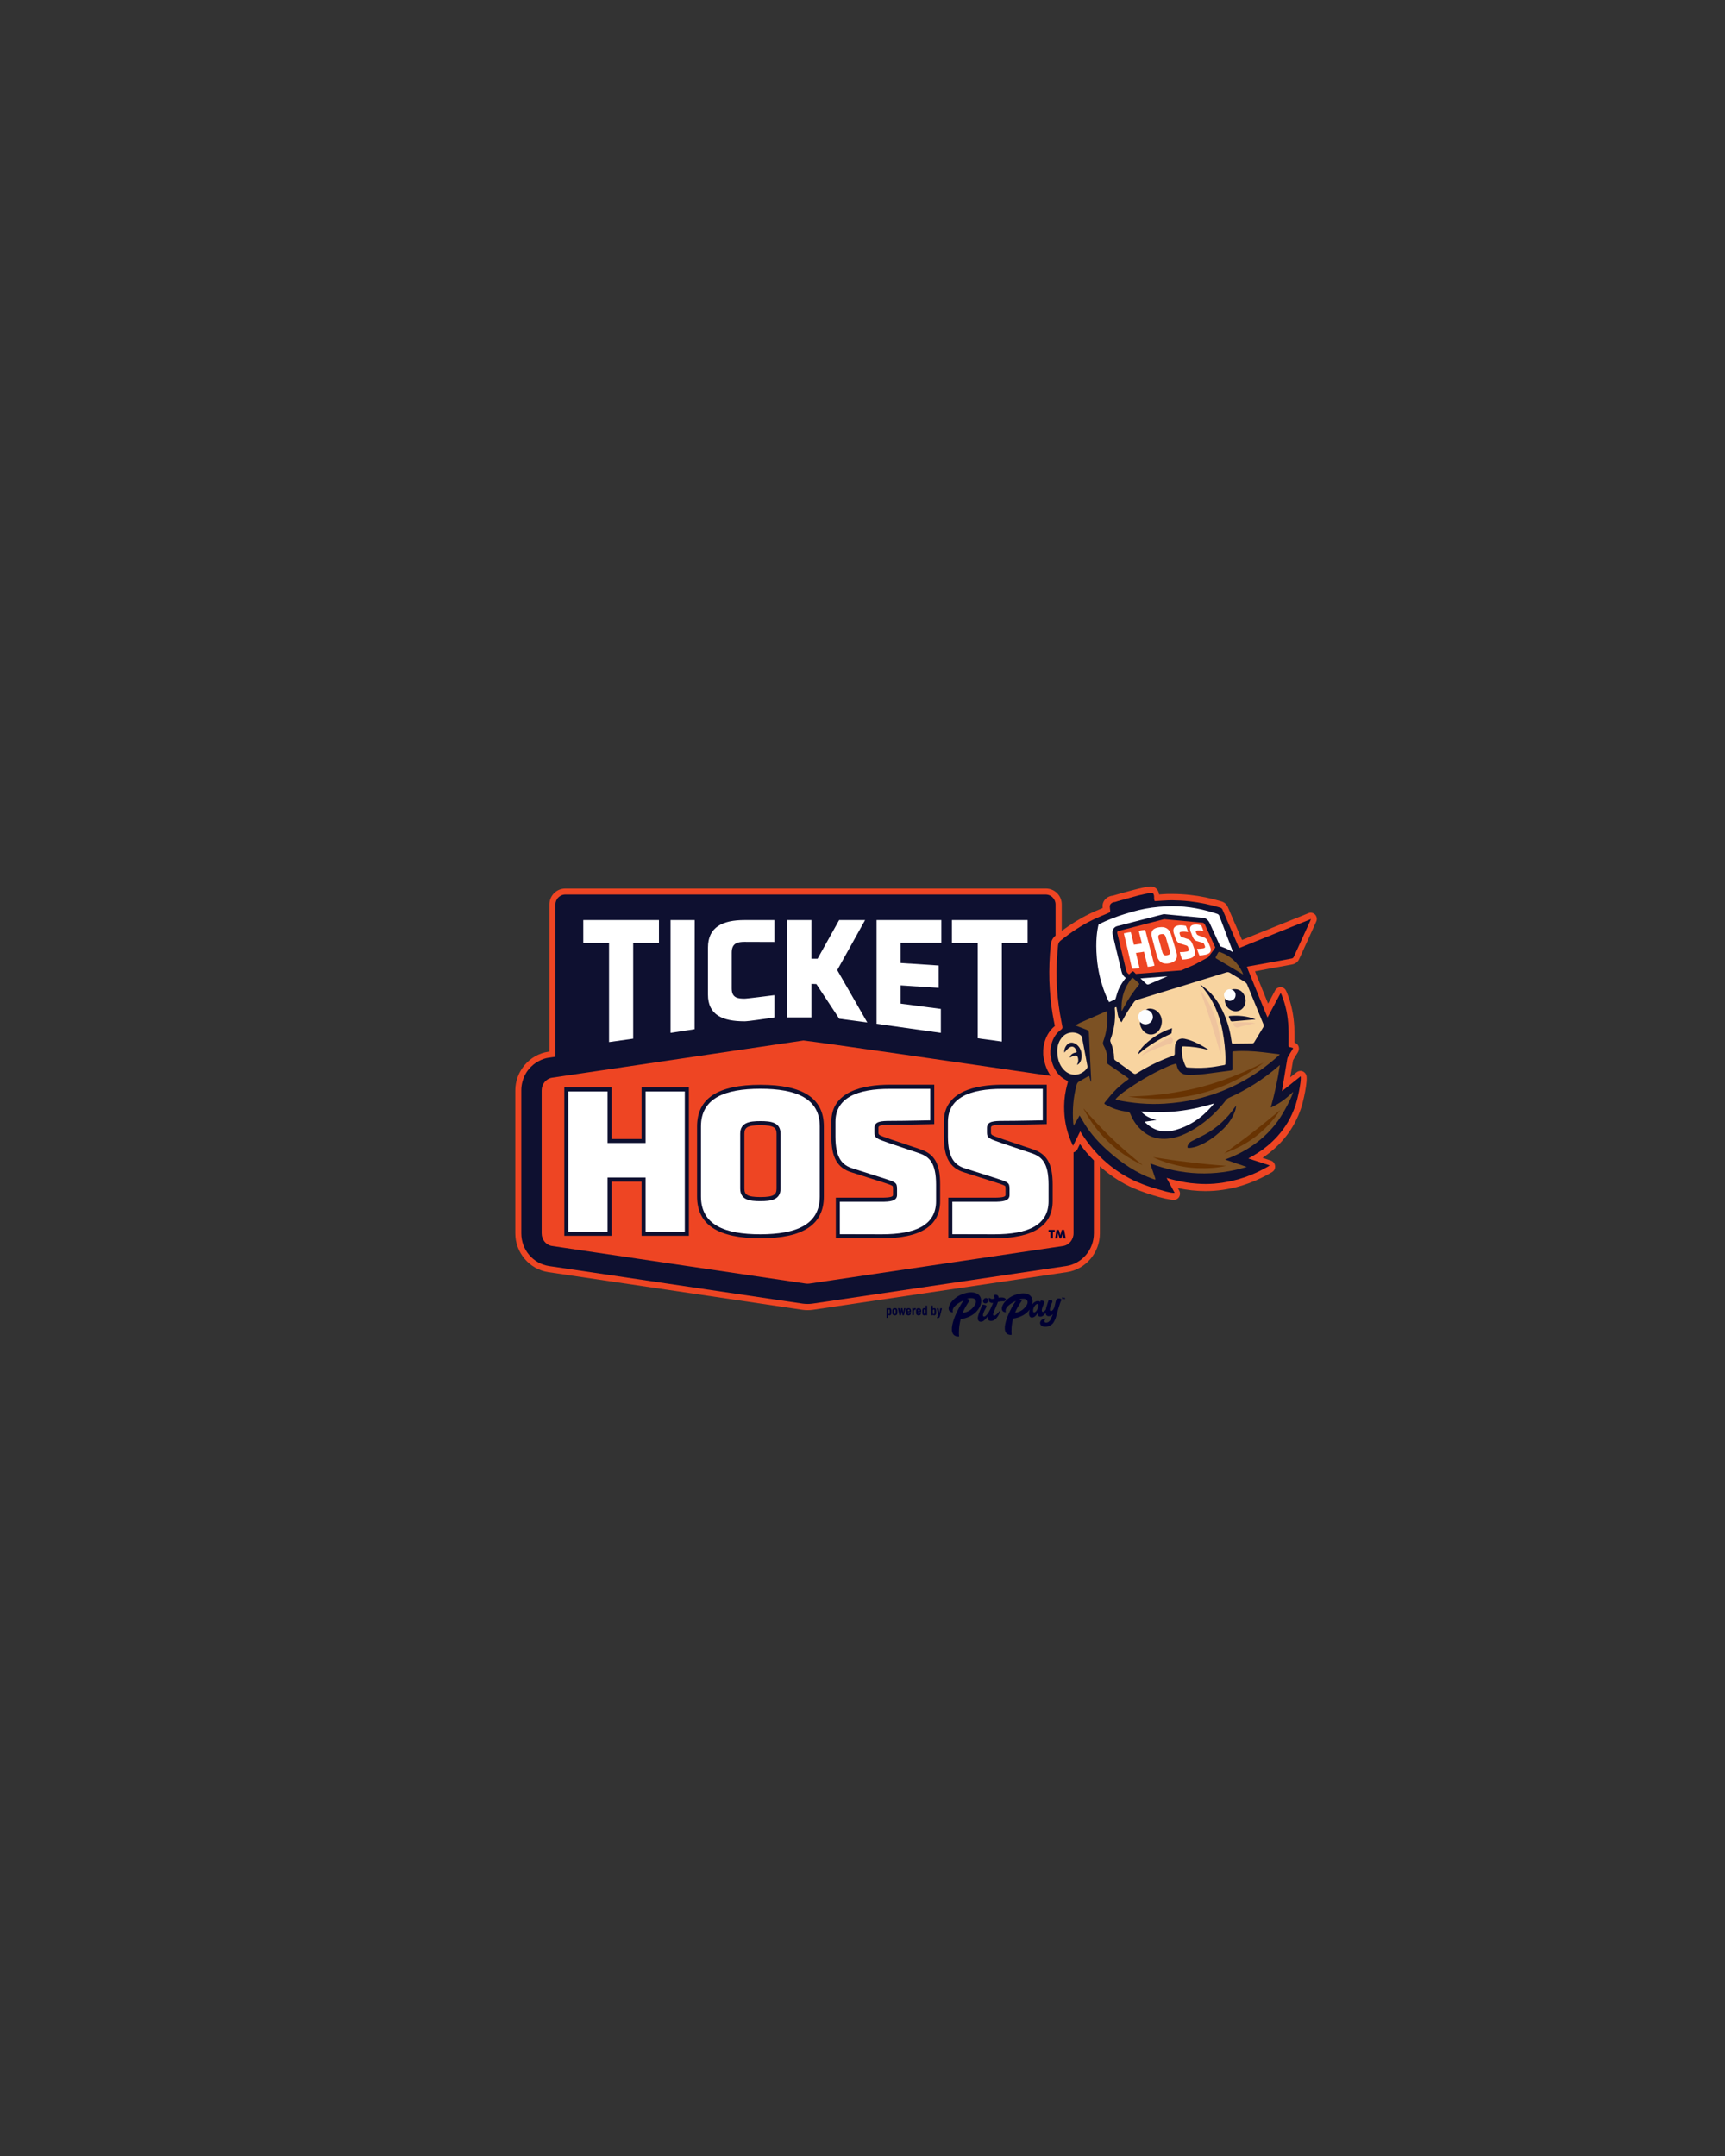 <?xml version="1.0" encoding="utf-8"?>
<!-- Generator: Adobe Illustrator 26.0.2, SVG Export Plug-In . SVG Version: 6.00 Build 0)  -->
<svg version="1.1" id="Layer_1" xmlns="http://www.w3.org/2000/svg" xmlns:xlink="http://www.w3.org/1999/xlink" x="0px" y="0px"
	 viewBox="0 0 1728 2160" style="enable-background:new 0 0 1728 2160;" xml:space="preserve">
<rect x="0" y="0" width="1728" height="2160" fill="#333333" stroke="none"/>
<style type="text/css">
	.st0{fill:#EE4523;}
	.st1{fill:#0E1030;}
	.st2{fill:#FFFFFF;}
	.st3{fill:#7C5123;}
	.st4{fill:#F8D4A0;}
	.st5{fill:#FCFDFF;}
	.st6{fill:#EFC49E;}
	.st7{fill:#683302;}
	.st8{fill:#000033;}
	.st9{fill-rule:evenodd;clip-rule:evenodd;fill:#000033;}
</style>
<path class="st0" d="M1316.5,915.5c-1.1-0.7-2.3-1.1-3.5-1.1c-0.7,0-1.4,0.1-2.1,0.4l-7.4,3c-5.6,2.2-11.1,4.5-16.7,6.7l-30.5,12.3
	l-12.1,4.9l-2.4-5.5c-3.9-9.1-7.9-18.3-11.8-27.4c-1.2-2.8-3.4-4.8-6.4-5.7c-10.6-3.2-21.2-5.4-31.6-6.5c-6.3-0.7-12.5-1-18.5-1
	c-1.2,0-2.4,0-3.7,0c-2.9,0.1-5.7,0.3-8.4,0.5c-0.1,0-0.2,0-0.3,0c-0.3-2.4-1.3-5-4-6.8c-1.8-1.2-3.7-1.2-4.3-1.2
	c-6,0-29.7,6.8-37.9,9.2c-4.9,0.4-9.9,3.8-10.4,9.7c0,0.4,0,0.7,0,1.1l0.1,1.2c0,0.1,0,0.3,0,0.4l-0.7,0.3
	c-4.2,1.8-8.6,3.6-12.8,5.7c-9.3,4.5-18.5,10.3-27.5,16.9v-26.5c0-8.8-7.1-15.9-15.9-15.9H566.3c-8.8,0-15.9,7.1-15.9,15.9v147.4
	l-1.2,0.2c-18.8,2.8-33,19.5-33,38.8v143.2c0,19.3,14.2,36,33,38.8l254.3,37.7c1.8,0.3,3.7,0.4,5.5,0.4c1.8,0,3.7-0.1,5.5-0.4
	l254.3-37.7c18.8-2.8,33-19.5,33-38.8v-67.2c8.9,8,18.7,14.7,29.5,20c11.9,5.8,36.2,13.6,44.7,13.6c2.1,0,4.1-1.1,5.2-3
	c1.1-1.8,1.2-4.1,0.2-6l-1-1.9l-0.5-0.9c9.3,2,18.6,3,27.6,3c23,0,45.5-6.4,66.9-19.1c1.6-1,2.7-2.6,2.9-4.5l0-0.3
	c0.3-2.9-1.4-5.7-4.1-6.6l-8.5-2.8c18.9-12.7,31.6-29,38.6-49.6c2.1-6.1,7-27.4,5.3-33.1c-0.6-1.9-2.1-3.5-4-4.1
	c-0.6-0.2-1.2-0.3-1.8-0.3c-1.4,0-2.7,0.5-3.8,1.3l-3.1,2.4l-3.4,2.7c0.9-5.6,1.9-11.2,2.8-16.9c0,0,0.1-0.2,0.2-0.5
	c0.9-1.6,1.8-3.1,2.8-4.7l1.6-2.6c0.5-0.8,2-3.4,0.8-6.5c-0.9-2.2-2.7-3.2-4-3.6c0-0.5,0-1,0-1.4c0-4.5,0.1-9.2-0.1-13.9
	c-0.6-12.2-3-23.6-7.2-34.1c-0.2-0.5-0.5-1.1-0.7-1.7l-0.4-0.8c-0.9-2.1-3-3.5-5.3-3.6c-0.1,0-0.1,0-0.2,0c-2.2,0-4.3,1.2-5.4,3.2
	l-7.1,13.3l-10.3-25.4l-2.8-7c4-0.7,7.9-1.5,11.9-2.2l3.2-0.6l6-1.1c5.4-1,10.8-2,16.3-3c3.1-0.6,5.5-2.5,6.8-5.3
	c4.2-9.1,8.4-18.3,12.5-27.4l3.5-7.7l1.1-2.5c0.4-0.8,0.6-1.7,0.6-2.6C1319.1,918.6,1318.1,916.6,1316.5,915.5z"/>
<polygon class="st1" points="690.1,1093.5 690.1,1089.4 686,1089.4 646.7,1089.4 642.7,1089.4 642.7,1093.5 642.7,1141.1 
	612.7,1141.1 612.7,1093.5 612.7,1089.4 608.6,1089.4 569.3,1089.4 565.3,1089.4 565.3,1093.5 565.3,1234.1 565.3,1238.1 
	569.3,1238.1 608.6,1238.1 612.7,1238.1 612.7,1234.1 612.7,1183.8 642.7,1183.8 642.7,1234.1 642.7,1238.1 646.7,1238.1 
	686,1238.1 690.1,1238.1 690.1,1234.1 "/>
<path class="st1" d="M825.3,1198.7v-70.2c0-28.1-20.8-41.7-63.5-41.7c-42.8,0-63.5,13.6-63.5,41.7v70.2c0,28.2,20.8,41.9,63.5,41.9
	C804.5,1240.6,825.3,1226.9,825.3,1198.7z M777.9,1190.8c0,5.8-2.4,8.5-16.1,8.5c-13.7,0-16.1-2.7-16.1-8.5v-55
	c0-5.8,2.4-8.5,16.1-8.5c13.7,0,16.1,2.7,16.1,8.5V1190.8z"/>
<path class="st1" d="M832.8,1123.9v14.8c0,20.8,6,31.5,20.2,35.8l29.2,9.3l0.7,0.2c5.9,1.9,9.7,3.1,11.1,4.1
	c0.3,0.3,0.6,0.4,0.6,3.3v5.8c0,1.6-2,2.7-11.8,2.7c-12.1,0-41.4,0-41.4,0l-4.1,0v4.1v32.5v4l4,0c0,0,28.9,0.1,42.1,0.1
	c38.7,0,58.4-12.5,58.4-37.2v-16.7c0-20.7-5.6-30.6-19.9-35.3l-29.4-9.9c-12.5-4.3-12.5-4.4-12.5-7.1v-4.5c0-1.8,0.8-3,12.4-3
	c13.3,0,39.2-0.6,39.5-0.6l4-0.1v-4v-31.5v-4l-4,0c0,0-26.2,0-40.6,0C864.6,1086.8,832.8,1093.2,832.8,1123.9z"/>
<path class="st1" d="M945.5,1123.9v14.8c0,20.8,6,31.5,20.2,35.8l29.2,9.3l0.7,0.2c5.9,1.9,9.7,3.1,11.1,4.1
	c0.3,0.3,0.6,0.4,0.6,3.3v5.8c0,1.6-2,2.7-11.8,2.7c-12.1,0-41.4,0-41.4,0l-4.1,0v4.1v32.5v4l4,0c0,0,28.9,0.1,42.1,0.1
	c38.7,0,58.4-12.5,58.4-37.2v-16.7c0-20.7-5.6-30.6-19.9-35.3l-29.4-9.9c-12.5-4.3-12.5-4.4-12.5-7.1v-4.5c0-1.8,0.8-3,12.4-3
	c13.3,0,39.2-0.6,39.5-0.6l4-0.1v-4v-31.5v-4l-4,0c0,0-26.2,0-40.6,0C977.3,1086.8,945.5,1093.2,945.5,1123.9z"/>
<path class="st1" d="M1081.8,1146.2l-2.5,5.1c-0.8,1.6-2.2,2.7-3.9,3.2v81.1c0,6.3-4.5,11.8-10.4,12.7l-254.3,37.7
	c-0.6,0.1-1.1,0.1-1.7,0.1c-0.6,0-1.1,0-1.7-0.1l-254.3-37.7c-6-0.9-10.4-6.3-10.4-12.7v-143.2c0-6.3,4.5-11.8,10.4-12.7l251.9-37.3
	c18.8,2.2,152.2,21.5,247.7,35.5c-2.2-3.1-4.1-6.8-5.4-10.9c-0.7-2.3-1.2-4.6-1.6-6.8c-0.2-0.9-0.3-1.8-0.5-2.6
	c-0.1-0.4-0.1-0.8-0.1-1.2l0-3.4c0-0.3,0-0.6,0-0.8l0.1-1c0.1-0.8,0.2-1.7,0.3-2.5c1.4-8.9,5.2-15.8,11.3-20.8
	c-0.8-3.8-1.5-7.7-2.2-11.6c-1.8-10.8-2.9-22.2-3.3-33.8c-0.3-11.6,0.1-23.7,1.4-36.2c0.4-3.6,2-6.7,4.7-8.9c0,0,0.1-0.1,0.1-0.1
	v-31.2c0-0.7-0.1-1.3-0.2-2c-0.3-1.3-0.8-2.5-1.5-3.5c-0.7-1-1.6-2-2.7-2.7c-1.6-1.1-3.5-1.7-5.5-1.7H566.3c-2,0-3.9,0.6-5.5,1.7
	c-1,0.7-2,1.6-2.7,2.7c-0.7,1-1.2,2.2-1.5,3.5c-0.1,0.6-0.2,1.3-0.2,2v152.6v0l-6.4,0.9c-3.7,0.5-7.1,1.7-10.2,3.4
	c-0.6,0.3-1.2,0.7-1.8,1c-1.3,0.8-2.6,1.7-3.8,2.7c-1.5,1.2-2.8,2.6-4.1,4c-1.9,2.2-3.4,4.6-4.7,7.3c-0.8,1.8-1.5,3.6-2,5.5
	c-0.8,2.8-1.2,5.8-1.2,8.9v143.2v0c0,16.5,11.8,30.4,27.8,32.8l225.2,33.4l29.1,4.3c1.5,0.2,3.1,0.3,4.7,0.3s3.1-0.1,4.7-0.3
	l254.3-37.7c15.9-2.4,27.8-16.3,27.8-32.8v0v-73C1090.7,1157.6,1086.1,1152.1,1081.8,1146.2z"/>
<polygon class="st2" points="610.1,1044 634.3,1040.6 634.3,944.7 660.1,944.7 660.1,921.8 584.3,921.8 584.3,944.7 610.1,944.7 "/>
<polygon class="st2" points="695.9,921.8 671.7,921.8 671.7,1034.8 695.8,1031.1 "/>
<polygon class="st2" points="812.8,985.7 817.8,985.9 840.7,1020.6 868.8,1024.4 838.7,971.9 866.6,921.8 840.6,921.8 819,960.5 
	812.8,960.5 812.8,921.8 788.6,921.8 788.6,1019.3 812.8,1019.3 "/>
<polygon class="st2" points="942.5,1010.8 902.2,1005.5 902.2,987.2 940.3,989.7 940.3,967.3 902.2,964.8 902.2,944.6 943,944.6 
	943,921.8 878.1,921.8 878.1,1025.7 942.5,1034.8 "/>
<polygon class="st2" points="979.4,1040.2 1003.6,1043.5 1003.6,944.7 1029.4,944.7 1029.4,921.8 953.6,921.8 953.6,944.7 
	979.4,944.7 "/>
<path class="st2" d="M745.8,1023.2c0.8,0,3,0.2,30-3.9V997c-27.3,3.5-29.3,3.5-30,3.5c-6.7,0-12.8-0.7-12.8-10.2l0-36
	c0-9.5,6.1-10.7,12.8-10.7c0.8,0,1.5,0,30,0.1v-21.9c-28.5,0-29.3,0-30,0c-21.9,0-36.6,6.9-36.6,27.6v46.9
	C709.1,1016.9,723.9,1023.2,745.8,1023.2z"/>
<polygon class="st2" points="686,1093.5 646.7,1093.5 646.7,1145.1 608.6,1145.1 608.6,1093.5 569.3,1093.5 569.3,1234.1 
	608.6,1234.1 608.6,1179.7 646.7,1179.7 646.7,1234.1 686,1234.1 "/>
<path class="st2" d="M821.2,1198.7v-70.2c0-28.2-23.7-37.7-59.5-37.7c-35.8,0-59.5,9.5-59.5,37.7v70.2c0,28.4,23.7,37.9,59.5,37.9
	C797.5,1236.5,821.2,1227.1,821.2,1198.7z M781.9,1190.8c0,11.3-9.5,12.6-20.2,12.6c-10.7,0-20.2-1.2-20.2-12.6v-55
	c0-11.3,9.5-12.6,20.2-12.6c10.7,0,20.2,1.2,20.2,12.6V1190.8z"/>
<path class="st2" d="M836.9,1123.9v14.8c0,22,7.2,28.8,17.3,31.9l29.2,9.3c14.2,4.5,15.2,4.7,15.2,11.5v5.8c0,6.2-7,6.8-15.9,6.8
	c-12.1,0-41.4,0-41.4,0v32.5c0,0,28.9,0.1,42.1,0.1c33.8,0,54.3-9.3,54.3-33.1v-16.7c0-21.6-6.6-28-17.1-31.5l-29.4-9.9
	c-13.6-4.7-15.2-5.4-15.2-10.9v-4.5c0-6.6,6.6-7,16.5-7c13.4,0,39.4-0.6,39.4-0.6v-31.5c0,0-26.2,0-40.6,0
	C859.1,1090.8,836.9,1099.7,836.9,1123.9z"/>
<path class="st2" d="M949.6,1123.9v14.8c0,22,7.2,28.8,17.3,31.9l29.2,9.3c14.2,4.5,15.2,4.7,15.2,11.5v5.8c0,6.2-7,6.8-15.9,6.8
	c-12.1,0-41.4,0-41.4,0v32.5c0,0,28.9,0.1,42.1,0.1c33.8,0,54.3-9.3,54.3-33.1v-16.7c0-21.6-6.6-28-17.1-31.5l-29.4-9.9
	c-13.6-4.7-15.2-5.4-15.2-10.9v-4.5c0-6.6,6.6-7,16.5-7c13.4,0,39.4-0.6,39.4-0.6v-31.5c0,0-26.2,0-40.6,0
	C971.8,1090.8,949.6,1099.7,949.6,1123.9z"/>
<path class="st1" d="M1271.6,964.4c7.4-1.4,14.8-2.8,22.2-4.1c0.6-0.1,1.1-0.3,1.4-0.6c0.4-0.3,0.7-0.7,0.9-1.2
	c5.3-11.7,10.7-23.3,16-35c0.4-0.8,0.8-1.7,1.1-2.5c0-0.1,0-0.2,0-0.2c-8,3.2-16,6.4-24,9.7c-11,4.4-22,8.9-33,13.3
	c-4.4,1.8-8.9,3.6-13.3,5.4c-0.3,0.1-0.6,0.2-0.8,0.3c-0.1,0-0.1,0-0.2,0c-0.1,0-0.2,0-0.3,0c-0.1,0-0.3-0.1-0.4-0.2
	c-0.1-0.1-0.1-0.1-0.2-0.2c-0.2-0.2-0.3-0.5-0.5-1c0,0,0,0,0,0c-5.3-12.2-10.5-24.4-15.8-36.6c-0.5-1.2-1.3-1.9-2.5-2.2
	c-10-3-20.1-5.1-30.4-6.3c0,0,0,0,0,0c-3.3-0.4-6.5-0.6-9.8-0.8c-1-0.1-2.1-0.1-3.1-0.1c-2.8-0.1-5.6-0.2-8.3-0.1h0
	c-3.9,0.1-7.8,0.5-11.7,0.7c-0.4,0-0.8,0-1.1,0.1c-0.2,0-0.3,0-0.4,0c-0.3,0-0.6-0.1-0.8-0.3c0,0,0-0.1-0.1-0.1
	c-0.2-0.2-0.2-0.5-0.2-1c0,0,0,0,0,0c0-0.3,0-0.5,0-0.7c0,0,0-0.1,0-0.1c0-0.1,0-0.1,0-0.1c0,0,0,0,0,0c0,0,0,0.1-0.1,0.1
	c0,0.1,0,0.1-0.1,0.1c0,0,0,0,0,0c0,0,0-0.1,0-0.1c0,0,0-0.1,0-0.1c0-0.1,0-0.3,0-0.7c0-0.6,0-1.1,0-1.7c0-0.8-0.2-1.6-0.5-2.2
	c-0.2-0.5-0.5-1-1-1.4c0,0,0,0,0,0c-0.1-0.1-0.4-0.1-0.8-0.1c-0.4,0-0.8,0-1.4,0.1c-0.1,0-0.2,0-0.3,0.1c-0.5,0.1-1,0.1-1.6,0.3
	c-0.2,0-0.5,0.1-0.8,0.2c-0.5,0.1-1.1,0.2-1.6,0.3c-0.3,0.1-0.7,0.2-1,0.2c-0.6,0.1-1.1,0.3-1.8,0.4c-0.4,0.1-0.8,0.2-1.2,0.3
	c-0.6,0.1-1.2,0.3-1.9,0.4c-0.4,0.1-0.9,0.2-1.3,0.3c-0.6,0.2-1.3,0.3-1.9,0.5c-0.5,0.1-0.9,0.2-1.4,0.4c-0.6,0.2-1.3,0.3-1.9,0.5
	c-0.4,0.1-0.9,0.2-1.3,0.4c-0.7,0.2-1.3,0.4-2,0.5c-0.4,0.1-0.9,0.2-1.3,0.4c-0.6,0.2-1.3,0.3-1.9,0.5c-0.4,0.1-0.9,0.2-1.3,0.4
	c-0.6,0.2-1.2,0.3-1.7,0.5c-0.4,0.1-0.8,0.2-1.2,0.3c-0.5,0.1-1,0.3-1.5,0.4c-0.4,0.1-0.8,0.2-1.2,0.3c-0.4,0.1-0.8,0.2-1.2,0.4
	c-0.3,0.1-0.6,0.2-0.9,0.2c-0.6,0.2-1.1,0.3-1.6,0.5c0,0,0,0,0,0c-0.4,0.1-0.6,0.2-0.9,0.3c-0.2,0.1-0.3,0.1-0.4,0.1
	c-0.1,0-0.2,0.1-0.2,0.1s-0.3,0-0.8,0.1c-1,0.1-2.6,0.6-3.6,1.7c-0.5,0.6-0.9,1.4-1,2.4c0.1,1.4,0.2,2.9,0.4,4.3
	c0.1,0.9-0.1,1.4-0.6,1.9c-0.2,0.1-0.4,0.3-0.7,0.4c-5.3,2.3-10.7,4.4-15.8,6.9c-2.9,1.4-5.8,2.9-8.6,4.5c-5.6,3.2-11,6.7-16.2,10.5
	c-2.6,1.9-5.2,3.9-7.7,5.9c-0.8,0.6-1.3,1.3-1.8,2.1c-0.4,0.8-0.7,1.7-0.8,2.7c-0.9,8.8-1.4,17.6-1.5,26.4c0,0,0,0.1,0,0.1
	c0,2.9,0,5.8,0.1,8.7c0.1,2.8,0.2,5.5,0.4,8.3c0.3,5.5,0.9,11,1.6,16.4c0.4,2.7,0.8,5.5,1.2,8.2c0.8,4.5,1.7,8.9,2.5,13.3
	c0.1,0.3,0.1,0.5,0.1,0.8c0,0,0,0.1,0,0.1c0,0.1,0,0.2-0.1,0.4c0,0.2-0.1,0.4-0.2,0.6c-0.2,0.4-0.4,0.7-0.9,1
	c-6.3,4.4-9.3,10.7-10.5,18.1c-0.2,1.1-0.3,2.2-0.4,3.3c0,1.1,0,2.3,0,3.4c0.3,1.2,0.5,2.5,0.7,3.7c0.3,1.7,0.7,3.5,1.2,5.1
	c0.5,1.5,1,2.9,1.7,4.3c1.3,2.8,2.9,5.3,5,7.5c1,1.1,2.2,2.2,3.5,3.1c1.3,1,2.8,1.8,4.3,2.6c0.7,0.4,1.1,0.8,1.1,1.4
	c0,0.2,0,0.5-0.1,0.7c-0.7,2.4-1.3,4.8-1.8,7.2c-1.5,7.2-2.1,14.5-1.7,21.9c0,0,0,0,0,0c0.5,11.5,3.2,22.4,8.1,32.8
	c0.2,0.4,0.4,0.8,0.7,1.4c0,0,0,0,0,0c1.2-2.4,2.4-4.8,3.6-7.2c1.2-2.4,2.4-4.8,3.6-7.3c1.6,2.7,3.3,5.2,5.1,7.8
	c12.4,17.6,28,31.4,47.6,41c0.7,0.4,1.5,0.7,2.3,1.1c0.3,0.1,0.6,0.3,1,0.4c0.5,0.2,1.1,0.5,1.6,0.7c0.3,0.1,0.7,0.3,1.1,0.4
	c0.6,0.2,1.1,0.5,1.7,0.7c0.2,0.1,0.5,0.2,0.7,0.3c0.7,0.3,1.5,0.6,2.2,0.9c0.4,0.1,0.7,0.3,1.1,0.4c0.6,0.2,1.3,0.5,1.9,0.7
	c0.3,0.1,0.6,0.2,0.8,0.3c0.8,0.3,1.5,0.5,2.3,0.8c0.1,0,0.2,0.1,0.3,0.1c0.9,0.3,1.9,0.6,2.8,0.9c0.3,0.1,0.5,0.2,0.8,0.2
	c0.8,0.2,1.5,0.5,2.3,0.7c0.4,0.1,0.8,0.2,1.2,0.4c0.6,0.2,1.2,0.4,1.8,0.5c0.4,0.1,0.7,0.2,1.1,0.3c0.6,0.2,1.2,0.3,1.8,0.5
	c0.5,0.1,0.9,0.2,1.3,0.4c0.5,0.1,1,0.3,1.4,0.4c0.4,0.1,0.7,0.2,1.1,0.3c0.5,0.1,1,0.3,1.5,0.4c0.3,0.1,0.6,0.1,1,0.2
	c0.5,0.1,1,0.2,1.4,0.3c0.3,0.1,0.6,0.1,0.9,0.2c0.4,0.1,0.8,0.2,1.2,0.2c0.3,0,0.5,0.1,0.8,0.1c0.3,0,0.7,0.1,1,0.1
	c0.3,0,0.5,0,0.7,0c0.3,0,0.6,0,0.8,0c-1.3-2.5-2.6-4.9-4-7.4c-1.3-2.5-2.7-5-4.1-7.6c3,0.9,5.9,1.7,8.9,2.4
	c0.8,0.2,1.5,0.4,2.3,0.5c2.8,0.6,5.5,1.2,8.2,1.6c0.2,0,0.4,0.1,0.6,0.1c2.9,0.5,5.8,0.8,8.7,1c0.7,0.1,1.5,0.1,2.2,0.2
	c2.6,0.2,5.1,0.3,7.7,0.3c0.4,0,0.7,0,1.1,0c2.5,0,5-0.1,7.5-0.3c0.7,0,1.3-0.1,2-0.2c1.8-0.2,3.7-0.3,5.5-0.6
	c0.8-0.1,1.7-0.2,2.5-0.4c1.7-0.3,3.4-0.6,5.1-0.9c0.8-0.2,1.6-0.3,2.4-0.5c2.1-0.5,4.2-1,6.3-1.6c0.3-0.1,0.6-0.2,0.9-0.2
	c2.4-0.7,4.8-1.5,7.2-2.3c0.7-0.3,1.4-0.5,2.1-0.8c1.7-0.6,3.4-1.3,5.1-2c0.8-0.4,1.7-0.7,2.5-1.1c1.7-0.7,3.3-1.5,5-2.4
	c0.7-0.4,1.5-0.7,2.2-1.1c2.3-1.2,4.7-2.5,7-3.9c0,0,0,0,0,0c0-0.1,0-0.3,0-0.4v0c-6.9-2.3-13.9-4.6-21.1-6.9
	c2.8-1.5,5.5-3.1,8.1-4.7c7.9-4.9,14.8-10.6,20.8-17.2c4-4.4,7.5-9.1,10.6-14.3c3.1-5.2,5.6-10.8,7.7-16.8c0.2-0.5,0.4-1.1,0.5-1.7
	c0.4-1.2,0.7-2.5,1.1-3.9c0.7-2.8,1.4-5.8,2-8.9c0.6-3,1.1-6,1.4-8.4c0.2-1.2,0.3-2.4,0.3-3.3c0.1-1.5,0.1-2.5-0.1-3.1v0
	c-3.1,2.5-6.2,4.9-9.3,7.4c-3.1,2.4-6.1,4.9-9.4,7.5l0,0c0.1-0.8,0.2-1.4,0.3-2.1c0.1-0.5,0.1-0.9,0.2-1.4c0.1-0.4,0.1-0.7,0.2-1.1
	c1.5-9.2,3.1-18.5,4.6-27.7c0.1-0.9,0.5-1.8,1-2.5c1.4-2.5,2.9-4.9,4.4-7.3c0.5-0.8,0.6-1.1,0-1.3c-0.2-0.1-0.4-0.1-0.7-0.2
	c-0.4-0.1-0.7-0.2-1-0.3c-0.3-0.1-0.7-0.2-1.1-0.2c-0.5-0.1-0.9-0.2-1.1-0.5c-0.2-0.3-0.2-0.7-0.2-1.2c0-6.1,0.2-12.2-0.1-18.3
	c-0.3-5.5-0.9-10.9-2-16.3c-1.1-5.3-2.7-10.6-4.7-15.7c-0.1-0.3-0.3-0.7-0.5-1.1c-0.2-0.4-0.4-0.8-0.6-1.2
	c-4.4,8.3-8.8,16.3-13.2,24.6c-0.7-1.7-1.4-3.3-2-4.9c-0.4-0.9-0.7-1.8-1.1-2.6c-2.8-7-5.6-13.9-8.5-20.9c-2.8-7-5.6-13.9-8.5-20.9
	c-0.1-0.3-0.2-0.6-0.3-0.8c-0.1-0.3-0.2-0.6,0-0.7c0.1-0.2,0.4-0.3,0.7-0.3C1257.4,967,1264.5,965.7,1271.6,964.4z M1215.4,952.2
	l-4.3,5.7c-0.2,0.4-0.4,0.8-0.7,1.1l-14.1,7.6c-4.3,1.9-8.7,3.7-13,5.6l-45.5,3.5l-1.6-1.7c-1.1-1.1-1.4-1.1-2.6-0.1
	c-0.8,0.7-1.6,1.4-2.3,2.2c-1.2-0.3-2.6-1.7-3.1-3.7l-8.9-37.1c-0.3-1.1-0.1-2.3,0.9-2.5l46-11.9l39,3.6c0.4,0.1,1.5,1,2.1,2.4
	l10.1,22.3C1216.8,950.1,1216.2,951.2,1215.4,952.2z"/>
<path class="st2" d="M1058.3,973.5c0,0,0-0.1,0-0.1C1058.3,973.5,1058.3,973.5,1058.3,973.5z"/>
<path class="st3" d="M1282,1056.3c-0.4-0.1-0.6-0.1-0.8-0.1c-5.6-0.7-11.1-1.5-16.7-2.1c-9.3-1-18.6-1.6-28-0.9
	c-1.8,0.1-2,0.3-2,2.1c0,5.1,0,10.3,0.1,15.4c0,1.1-0.3,1.7-1.5,1.8c-7,0.9-14,1.9-21,2.8c-7.2,1-14.3,1.7-21.6,1.6
	c-3.3,0-6.4-0.9-8.8-3.4c-1.8-1.9-2.5-4.2-3-6.7c-0.2-0.9-0.6-1.3-1.5-1c-1.9,0.6-3.9,1.1-5.7,1.9c-13.7,5.9-26.6,13.2-38.9,21.5
	c-4.9,3.3-9.9,6.6-14.1,10.9c-0.4,0.4-0.7,0.9-1,1.4c0.5,0.2,1,0.5,1.6,0.6c15.7,3.2,31.5,4.6,47.5,3.6c10.8-0.7,21.5-2.1,32-4.6
	c31.5-7.5,59-22.3,82.8-44.1C1281.6,1056.9,1281.7,1056.7,1282,1056.3z"/>
<path class="st2" d="M1147.6,1124.9c8,7.5,17.4,10.4,28.2,7.6c15.4-3.9,27.9-12.4,38.2-24.3c0.8-0.9,1.5-1.8,2.2-2.7
	c-11.9,3.6-23.9,6.3-36.2,7.7c-12.3,1.4-24.6,1.4-37,0.4c1.4,1.4,2.9,2.8,4.5,3.9c1.6,1.1,3.4,2,5.2,2.8c1.8,0.7,3.7,1.2,5.8,1.8
	c-3.9,0.6-7.7,1.1-11.6,1.7C1147.1,1124.4,1147.3,1124.7,1147.6,1124.9z"/>
<path class="st4" d="M1088.1,1071.3c0.9-1,1.5-2,1.2-3.4c-1.8-9.5-3.6-19.1-5.4-28.6c-0.1-0.7-0.6-1.4-1.1-1.9
	c-5-4.3-13.2-3.9-17.9,0.8c-4.4,4.4-5.9,9.9-5.8,15.1c0.1,7.7,2.2,13.5,6,17.8C1071.5,1078.6,1081.5,1078.6,1088.1,1071.3z
	 M1071.8,1059.5c-0.2-0.8,0.2-1.7,0.9-2.4c1.2-1.4,2.8-2.2,4.6-2.5c1.4-0.3,1.5-0.4,1-1.8c-1.8-4.8-4.9-5.6-8.6-2.1
	c-1.2,1.2-2.3,2.5-3.5,3.9c0-0.8-0.1-1.6,0-2.3c0.3-2,1.1-3.8,2.4-5.3c2.2-2.5,4.9-3.1,7.9-1.7c3.8,1.9,5.9,5.1,6.7,9.1
	c0.7,3.2,0.5,6.3-1,9.3c-0.7,1.5-1.9,2.6-3.4,3.2c1.2-2.2,1.7-4.5,1.1-6.9c-0.5-2-1.7-3-3.6-2.4
	C1074.7,1058,1073.3,1058.8,1071.8,1059.5z"/>
<path class="st2" d="M1098.8,960.1c2.1,24.5,11,41.7,12.2,43.9c1.8-0.8,3.6-1.6,5.4-2.4c0.8-0.3,1.1-0.8,1.3-1.6
	c0.9-3.1,1.7-6.2,3-9.1c1.9-4.1,4.3-7.8,7.1-11.2c-2.1-1.3-3.7-3.6-4.3-6.3l-8.9-37.1c-0.9-3.9,1-7.5,4.4-8.4l46.1-11.9
	c0.3-0.1,0.7-0.1,1-0.1c0.2,0,0.3,0,0.5,0l39.2,3.7c2.2,0.2,4.7,2.4,6,5.2l10.5,23.2c3.3,1.2,6.7,2.4,9.7,4.2c1,0.6,2,1.1,3,1.7
	c0.1-0.1,0.1-0.1,0.2-0.2c-0.6-1.5-1.2-2.9-1.7-4.4c-4-10.5-8-20.9-11.9-31.4c-0.5-1.2-1.2-2.1-2.5-2.4c-1.1-0.3-2.2-0.7-3.4-1.1
	c-15.4-4.8-31.1-7.2-47.2-6.4c-4.9,0.2-9.8,0.7-14.6,1.3c-9,1.2-17.8,3.5-26.5,6.2c-9.3,2.8-18.3,6.4-26.9,10.6
	C1099.2,931.4,1097.2,942.2,1098.8,960.1z"/>
<path class="st2" d="M1150.9,986.1c6.2-2.7,12.4-5.3,18.6-8l-27,2.1c1.9,1.8,3.8,3.6,5.7,5.4C1149,986.4,1149.8,986.5,1150.9,986.1z
	"/>
<path class="st3" d="M1282.1,1067c-0.5,0.4-0.8,0.6-1,0.8c-15.2,13.3-32,24-50.4,32.2c-0.9,0.4-1.7,1.1-2.3,1.8
	c-8.7,11.4-19,21.2-31.2,28.7c-8.6,5.3-17.6,9.5-27.8,10.3c-7.5,0.6-14.6-0.6-21-4.8c-7.4-4.9-12.6-11.5-15.9-19.7
	c-0.6-1.6-1.6-2.4-3.3-2.6c-7.9-0.7-15.2-3.3-22.1-7.3c-0.9-0.5-1.1-1-0.4-1.9c2.8-3.3,5.4-6.8,8.3-9.9c4.4-4.8,9.3-9,14.7-12.8
	c1.3-0.9,1.3-1.1-0.1-2.1c-1-0.7-2-1.3-2.9-2c-5.5-3.8-11-7.6-16.5-11.4c-0.7-0.5-1.2-0.9-1.1-1.9c0.6-5.9-0.5-11.4-3.4-16.6
	c-0.9-1.6-1.1-3.1-0.4-4.8c3.3-9.2,4.6-18.8,3.7-28.6c-0.1-1.4-0.3-1.5-1.5-0.9c-8.4,3.7-16.8,7.3-25.1,11c-1.7,0.8-3.4,1.7-5.3,2.7
	c0.5,0.2,0.7,0.4,1,0.5c3.5,1.3,6.9,2.7,10.4,4c1.6,0.6,2.2,1.5,2.3,3.1c0.3,6.4,0.6,12.8,0.9,19.2c0.4,8.9,0.9,17.8,1.3,26.7
	c0,1,0,1.9,0,2.9c-0.1,0-0.3,0-0.4,0c-0.4-1.4-0.7-2.9-1.1-4.3c-0.3-1.4-0.5-1.5-1.8-0.8c-3,1.7-5.9,3.4-8.9,5.1
	c-1.2,0.7-1.8,1.7-2.2,2.9c-3.5,12.6-4.5,25.5-3.5,38.5c0.1,0.8,0.3,1.6,0.5,2.8c2.1-3.6,4-6.9,5.9-10.2c1.8,3,3.4,5.8,5.1,8.6
	c6.4,10.1,14.4,18.9,23.3,26.8c13.8,12.3,28.8,22.6,46.4,28.6c0.3,0.1,0.7,0.1,1.1,0.1c0-0.4,0-0.7-0.1-1.1
	c-1.5-4.3-2.9-8.6-4.4-12.9c-0.2-0.6-0.3-1.2-0.5-2c15.7,5.7,31.6,9.2,48,9.8c16.5,0.6,32.6-1.5,48.5-6.4
	c-7.2-2.4-14.3-4.9-21.7-7.4c10.6-3.9,20.5-8.9,29.5-15.4c9-6.5,16.8-14.2,23.4-23.2c5.9-8.1,15.1-25.8,15.2-29.2
	c-6.5,6.5-13.7,11.9-22.3,15.7C1276.9,1095.6,1280,1081.5,1282.1,1067z M1237.3,1108.9c0.3-0.4,0.6-0.9,0.9-1.3c0,2.5-0.7,4.8-1.6,7
	c-2.9,7.2-7.5,13.2-13.3,18.4c-6.7,6-13.8,11.3-22.2,14.7c-3,1.3-6.2,2.1-9.5,2.4c-2,0.2-2.5-0.4-1.8-2.4c0.7-2.1,2.2-3.5,4.2-4.5
	c4.2-2.1,8.4-4.2,12.6-6.4C1219.1,1130.1,1229.3,1120.6,1237.3,1108.9z"/>
<path class="st4" d="M1247,983.7c-5-3.1-10-6-15-9.1c-1.2-0.7-2.3-0.8-3.6-0.4c-29.8,9.2-59.5,18.4-89.3,27.5
	c-1.3,0.4-2.3,1.1-3.1,2.2c-4.5,6.1-8.4,12.4-11.9,19.1c-0.2,0.4-0.4,0.7-0.7,1.2c-1.8-2.3-3.1-4.6-3.6-7.3c-0.5-2.6-1-5.3-1.4-7.9
	c-1.5,0-1.8,0.3-1.7,1.6c0,0.8,0.2,1.6,0.2,2.4c0.5,9.7-1,19.1-4.4,28.1c-0.4,1-0.4,1.9,0.1,3c2.2,5.2,3.4,10.5,3.5,16.1
	c0,1.1,0.5,1.8,1.4,2.3c5.9,4.2,11.9,8.5,17.8,12.8c1.1,0.8,2.1,0.9,3.3,0.1c11.6-7.3,23.9-13.2,36.8-17.8c1-0.4,1.4-0.9,1.4-2
	c0-2.8,0-5.6,0.4-8.4c0.7-5,4.5-7.5,9.5-6.5c6.6,1.4,12.6,4.2,18.5,7.6c1.8,1,3.5,2.2,5.3,3.3c-0.1,0.1-0.1,0.2-0.2,0.3
	c-8-2.3-16.1-3.4-24.4-3.6c-1.7,0-1.9,0-2,1.8c-0.3,6.4,1,12.4,3.8,18.1c0.4,0.8,1,1.3,1.9,1.3c1.1,0.1,2.3,0.2,3.4,0.2
	c6.9,0.4,13.8,0.3,20.7-0.6c4.3-0.5,8.5-1.4,12.7-2.1c0.8-0.1,1.2-0.6,1.1-1.4c0-1.3,0-2.6,0.1-3.9c0-9.8-1.2-19.5-3-29.1
	c-3.1-16.5-9.5-31.5-20.7-44.2c-0.5-0.6-1-1.2-1.5-1.8c0.3-0.1,0.5,0,0.6,0.1c2.6,2.1,5.3,4,7.7,6.2c7,6.6,11.8,14.6,15.6,23.3
	c3.9,8.8,6.2,18.1,7.5,27.6c0.2,1.8,0.3,1.8,2,1.8c6.1-0.1,12.2-0.1,18.4-0.2c1.1,0,1.8-0.5,2.3-1.4c3-5,6-10,9-14.9
	c0.6-0.9,0.6-1.8,0.2-2.8c-5.5-13.5-11.1-27-16.6-40.5C1248.5,985.1,1247.8,984.2,1247,983.7z M1153.6,1020.9c1.4-4-0.7-7.4-5.8-9.1
	c2.1-1.6,4.4-1.6,6.7-1c6.1,1.5,10,7.4,9.3,14c-0.4,3.3-1.5,6.2-3.8,8.6c-3.8,4-9.9,4.1-13.9,0.2c-2.8-2.7-4.2-5.9-4.2-10
	c2.5,2,5.2,2.7,8.1,1.3C1151.8,1024.1,1153,1022.8,1153.6,1020.9z M1227.6,1005.6c-0.7-2-0.8-3.8-0.3-5.2c4,2.4,7.1,2.1,8.8-0.9
	c1.6-2.8,0.4-6-3.1-7.8c0.4-0.2,0.7-0.5,1-0.5c5.3-0.9,10.3,0.4,13,7c2.1,5.2,0,11.5-4.7,13.9
	C1236.8,1014.9,1229.8,1011.9,1227.6,1005.6z M1172.6,1030.6c0.4-0.2,0.9-0.3,1.5-0.5c-0.2,1.8-0.3,3.3-0.5,4.8
	c0,0.3-0.4,0.7-0.7,0.8c-11.8,5.3-22.6,12-32.5,20.3c-0.1,0.1-0.2,0.1-0.5,0.1c0.5-1.1,1-2.2,1.6-3.2c2.3-3.8,5.5-6.8,8.9-9.6
	C1157,1037.8,1164.4,1033.5,1172.6,1030.6z M1257.2,1021c0.1,0,0.1,0.1,0.4,0.3c-3.6,0.3-7,0.6-10.4,0.9c-4.1,0.3-8.2,0.7-12.4,1.1
	c-1.2,0.1-2-0.1-2.4-1.4c-0.3-1-0.8-1.9-1.3-2.9c-0.3-0.6-0.2-1,0.6-1.1C1240.4,1017.1,1249,1017.9,1257.2,1021z"/>
<path class="st2" d="M1141.5,969.8c-1.4-6.1-2.1-9.2-3.6-15.1c3.2-0.4,4.9-0.7,8.1-1.2c1.5,6,2.2,9,3.7,15.1c2.1-0.1,5-0.6,6.8-1.2
	c-3.7-14.5-5.6-21.8-9.3-35.8c-1.8,0.1-4.6,0.5-6.5,1c1.3,5,1.9,7.6,3.2,12.7c-3.2,0.5-4.8,0.7-8,1.2c-1.2-5.1-1.9-7.6-3.1-12.6
	c-2,0.1-5,0.7-7,1.2c3.3,13.5,4.9,20.7,8.2,35.4C1136.4,970.7,1139.5,970.3,1141.5,969.8z"/>
<path class="st2" d="M1158.7,956.9c2,7.6,6.8,9.4,12.9,8.1c5.9-1.3,8.9-4.6,6.7-11.7c-2.1-6.7-3.1-10-5.1-16.8
	c-2-6.5-6.2-8.3-11.9-7.5c-5.8,0.7-9.1,3.5-7.3,10.3C1155.8,946.3,1156.8,949.8,1158.7,956.9z M1163.2,935.9c1.9-0.3,3.7-0.1,4.6,3
	c1.6,5.5,2.4,8.2,4,13.7c1,3.3-0.6,4-2.6,4.4c-2,0.4-3.9,0.3-4.8-3c-1.6-5.6-2.4-8.4-3.9-14C1159.7,936.8,1161.3,936.2,1163.2,935.9
	z"/>
<path class="st2" d="M1177,938.4c1.6,5,3.2,6.4,5.1,6.9c2,0.6,3,0.9,5,1.5c2.3,0.7,2.6,0.7,3.2,2.5c0.2,0.6,0.3,0.9,0.5,1.4
	c0.6,1.8-0.5,2.3-1.9,2.6c-1.8,0.4-4.1,0.6-7,0.6c0.4,2.1,1.5,5.4,2.3,7.4c2.6,0,5.2-0.4,7.2-0.9c4.9-1.2,7-4,5.1-9.4
	c-0.5-1.4-0.8-2.2-1.3-3.6c-1.6-4.6-3.1-5.8-5-6.5c-2-0.6-3-1-4.9-1.6c-2.3-0.8-2.7-1-3.1-2.4c-0.1-0.4-0.2-0.7-0.4-1.1
	c-0.6-1.9,0.5-2.2,2-2.3c1.9-0.2,3.6-0.2,6.3,0.3c-0.4-1.8-1.4-4.5-2.1-6.2c-2.7-0.6-4.5-0.7-6.5-0.6c-4.6,0.4-7.3,2.7-5.6,8.2
	C1176.4,936.4,1176.6,937.1,1177,938.4z"/>
<path class="st2" d="M1193.9,936.4c1.6,4.6,3.1,5.9,5,6.4c1.8,0.6,2.8,0.9,4.6,1.4c2.2,0.6,2.4,0.7,3,2.3c0.2,0.5,0.3,0.8,0.5,1.3
	c0.6,1.6-0.3,2-1.6,2.3c-1.6,0.3-3.7,0.5-6.3,0.5c0.5,1.9,1.6,4.8,2.4,6.6c2.3,0,4.7-0.4,6.4-0.8c4.4-1.1,6.2-3.4,4.2-8.2
	c-0.5-1.3-0.8-1.9-1.3-3.2c-1.7-4.1-3-5.2-4.8-5.9c-1.8-0.6-2.7-1-4.5-1.6c-2.1-0.8-2.5-1-3-2.3c-0.2-0.4-0.2-0.6-0.4-1
	c-0.6-1.7,0.3-1.9,1.7-2c1.7-0.1,3.3,0,5.7,0.5c-0.5-1.6-1.4-4.1-2.2-5.6c-2.5-0.7-4.1-0.9-5.9-0.8c-4.2,0.1-6.5,2.1-4.7,7.2
	C1193.2,934.6,1193.5,935.2,1193.9,936.4z"/>
<path class="st3" d="M1222.4,953.9c-1.4-0.5-1.7-0.3-2.4,1c-0.6,1-1.1,2.1-1.7,3.1c-0.9,1.5-0.8,1.8,0.6,2.6
	c4.9,2.9,9.8,5.8,14.8,8.8c3.8,2.2,7.6,4.5,11.6,6.9c-0.1-0.4-0.1-0.6-0.2-0.7c-0.2-0.6-0.5-1.2-0.7-1.8
	C1239.8,964.1,1232.4,957.6,1222.4,953.9z"/>
<path class="st3" d="M1123.5,1012.7c0.4-0.2,0.5-0.2,0.5-0.2c0.6-1.2,1.2-2.3,1.9-3.5c4.1-7.8,9.1-15,14.6-21.9c1-1.2,1-1.4-0.1-2.4
	c-1.4-1.3-2.8-2.6-4.3-3.9c-1.7-1.5-1.7-1.5-3.1,0.3c-6.2,7.9-9.3,16.9-9.5,26.9C1123.4,1009.5,1123.5,1011.1,1123.5,1012.7z"/>
<path class="st5" d="M1148.3,1011.6c3.9,0.7,6.3,3.2,6.6,7c0.2,3.2-2,6.4-5.3,7.3c-2.9,0.9-5.4-0.1-7.6-2c-0.9-1.5-1.7-3-1.8-4.9
	c-0.1-3.8,3.5-7.6,7.3-7.3C1147.8,1011.6,1148.1,1011.6,1148.3,1011.6z"/>
<path class="st5" d="M1233.8,991.4c2.3,0.7,3.8,2.5,3.9,5.1c0.1,2.4-0.9,4.3-3,5.5c-2.2,1.2-4.3,0.9-6.3-0.5c-0.4-0.3-0.7-0.7-1.1-1
	c-1.8-3.3-1.6-5.7,1-8C1229.9,991,1231.7,990.7,1233.8,991.4z"/>
<g>
	<path class="st6" d="M1222.9,1056.9c-6.2-22.2-13.2-44.2-21.1-65.9C1216.7,1010.4,1223.8,1032.4,1222.9,1056.9z"/>
	<path class="st6" d="M1143.5,1057.6c1.3-1.6,3-2.9,4.6-4.1c5.5-4.3,11.3-7.9,17.5-11c2-1,4-1.8,6-2.7c1.6-0.7,3,0.1,3.3,1.8
		c0.3,1.9-0.6,3.5-2.4,4c-5.5,1.6-11,3.5-16.3,5.8c-4.1,1.8-8.1,3.6-11.9,5.9C1144.1,1057.4,1143.8,1057.5,1143.5,1057.6z"/>
	<path class="st6" d="M1257.6,1025.3c-5,0.7-9.7,1.8-14.2,3.1c-1.1,0.3-2.2,0.6-3.3,1c-2.2,0.8-4.7-2.1-4.8-3.8
		c0-0.4,0.2-0.6,0.6-0.7c1.9-0.4,3.9-0.6,5.8-0.7c4.9-0.3,9.8,0.1,14.7,0.8C1256.7,1025,1257,1025.2,1257.6,1025.3z"/>
</g>
<path class="st7" d="M1144.1,1167.1c-25.7-12.3-45.2-31-58.6-56.1c-0.1-0.1,0.1-0.3,0.2-0.2c17.7,20.6,37.1,39.4,58.5,56.1
	C1144.4,1167,1144.3,1167.2,1144.1,1167.1z"/>
<path class="st7" d="M1228.3,1168c-9.4,2.2-19,2.6-28.6,2.3c-9.4-0.3-18.7-2-27.8-4.6c-5.8-1.7-11.5-3.8-17-6.4
	c12.2,1.9,24.3,3.7,36.6,5.1C1203.8,1165.9,1216,1167.1,1228.3,1168z"/>
<g id="XMLID_00000023280775331412916300000017920141573930809263_">
	<g>
		<path class="st7" d="M1254.9,1134.4c9.3-7.2,18.5-14.7,27.6-22.3c-13.9,20.8-32.6,35.1-56.2,43.4
			C1236,1148.6,1245.6,1141.7,1254.9,1134.4z"/>
	</g>
	<g>
	</g>
</g>
<path class="st7" d="M1265.8,1064.6c-40.4,30.4-85.7,41.4-135.7,34.1c7.8-0.4,15.6-0.6,23.3-1.3c7.8-0.7,15.6-1.6,23.4-2.9
	c7.7-1.3,15.4-2.8,23-4.7c7.6-1.9,15.1-4.1,22.6-6.7c7.5-2.6,14.8-5.4,22.1-8.5C1251.7,1071.5,1258.7,1068,1265.8,1064.6z"/>
<g>
	<g>
		<path class="st8" d="M892.4,1311.1c0.3,0.4,0.5,1,0.5,1.6v2.8c0,0.7-0.2,1.3-0.5,1.7c-0.3,0.4-0.8,0.6-1.4,0.6
			c-0.2,0-0.4,0-0.7-0.1c-0.2-0.1-0.4-0.2-0.6-0.4c0,0,0,0-0.1,0c0,0,0,0,0,0.1v2.8c0,0,0,0.1,0,0.1c0,0-0.1,0-0.1,0h-1.3
			c0,0-0.1,0-0.1,0c0,0,0-0.1,0-0.1v-9.4c0,0,0-0.1,0-0.1c0,0,0.1,0,0.1,0h1.3c0,0,0.1,0,0.1,0c0,0,0,0.1,0,0.1v0.2c0,0,0,0,0,0
			c0,0,0,0,0.1,0c0.3-0.3,0.7-0.4,1.2-0.4C891.6,1310.5,892.1,1310.7,892.4,1311.1z M891.1,1312.2c-0.2-0.2-0.4-0.3-0.6-0.3
			c-0.3,0-0.5,0.1-0.6,0.3c-0.2,0.2-0.2,0.4-0.2,0.7v2.6c0,0.3,0.1,0.5,0.2,0.7c0.2,0.2,0.4,0.3,0.6,0.3c0.3,0,0.5-0.1,0.6-0.3
			c0.2-0.2,0.2-0.4,0.2-0.7v-2.6C891.3,1312.6,891.2,1312.4,891.1,1312.2z"/>
		<path class="st8" d="M894.6,1317.2c-0.4-0.4-0.7-1-0.7-1.7v-2.8c0-0.7,0.2-1.2,0.7-1.6c0.4-0.4,1-0.6,1.8-0.6
			c0.8,0,1.4,0.2,1.8,0.6c0.4,0.4,0.7,1,0.7,1.6v2.8c0,0.7-0.2,1.2-0.7,1.7c-0.4,0.4-1,0.6-1.8,0.6
			C895.7,1317.9,895.1,1317.6,894.6,1317.2z M897.1,1316.2c0.2-0.2,0.2-0.4,0.2-0.7v-2.6c0-0.3-0.1-0.5-0.2-0.7
			c-0.2-0.2-0.4-0.3-0.6-0.3c-0.3,0-0.5,0.1-0.6,0.3c-0.2,0.2-0.2,0.4-0.2,0.7v2.6c0,0.3,0.1,0.5,0.2,0.7c0.2,0.2,0.4,0.3,0.6,0.3
			C896.7,1316.4,896.9,1316.4,897.1,1316.2z"/>
		<path class="st8" d="M901,1317.6l-1.5-6.8v-0.1c0-0.1,0.1-0.1,0.2-0.1h1.2c0.1,0,0.2,0.1,0.2,0.2l0.7,4.3c0,0,0,0,0,0s0,0,0,0
			l0.8-4.3c0-0.1,0.1-0.2,0.2-0.2h1.1c0.1,0,0.2,0.1,0.2,0.2l0.8,4.3c0,0,0,0,0,0s0,0,0,0l0.7-4.3c0-0.1,0.1-0.2,0.2-0.2l1.2,0
			c0.1,0,0.2,0.1,0.1,0.2l-1.5,6.7c0,0.1-0.1,0.2-0.2,0.2h-1.2c-0.1,0-0.2-0.1-0.2-0.2l-0.7-4.1c0,0,0,0,0,0s0,0,0,0l-0.7,4.1
			c0,0.1-0.1,0.2-0.2,0.2h-1.2C901.1,1317.7,901,1317.7,901,1317.6z"/>
		<path class="st8" d="M912.7,1314.7c0,0-0.1,0-0.1,0h-3.1c0,0-0.1,0-0.1,0.1v0.6c0,0.3,0.1,0.5,0.2,0.7c0.2,0.2,0.4,0.3,0.6,0.3
			c0.2,0,0.4-0.1,0.5-0.2c0.2-0.1,0.3-0.3,0.3-0.5c0-0.1,0.1-0.1,0.2-0.1l1.2,0.1c0,0,0.1,0,0.1,0c0,0,0,0.1,0,0.1
			c-0.1,0.6-0.3,1.1-0.7,1.5c-0.4,0.3-1,0.5-1.7,0.5c-0.8,0-1.4-0.2-1.8-0.6c-0.4-0.4-0.7-1-0.7-1.6v-2.8c0-0.7,0.2-1.2,0.7-1.6
			c0.4-0.4,1-0.6,1.8-0.6c0.8,0,1.4,0.2,1.8,0.6c0.4,0.4,0.7,1,0.7,1.6v1.8C912.7,1314.7,912.7,1314.7,912.7,1314.7z M909.6,1312.2
			c-0.2,0.2-0.2,0.4-0.2,0.7v0.6c0,0,0,0.1,0.1,0.1h1.6c0,0,0.1,0,0.1-0.1v-0.6c0-0.3-0.1-0.5-0.2-0.7c-0.2-0.2-0.4-0.3-0.6-0.3
			C910,1311.9,909.8,1312,909.6,1312.2z"/>
		<path class="st8" d="M917.3,1310.7c0.1,0,0.1,0.1,0.1,0.2l-0.2,1.3c0,0.1-0.1,0.1-0.2,0.1c-0.1,0-0.3-0.1-0.4-0.1
			c-0.1,0-0.2,0-0.3,0c-0.3,0-0.5,0.2-0.6,0.4c-0.2,0.3-0.2,0.6-0.2,0.9v3.9c0,0,0,0.1,0,0.1c0,0-0.1,0-0.1,0H914c0,0-0.1,0-0.1,0
			c0,0,0-0.1,0-0.1v-6.7c0,0,0-0.1,0-0.1c0,0,0.1,0,0.1,0h1.3c0,0,0.1,0,0.1,0c0,0,0,0.1,0,0.1v0.6c0,0,0,0.1,0,0.1c0,0,0,0,0,0
			c0.3-0.6,0.7-0.9,1.2-0.9C917,1310.6,917.2,1310.6,917.3,1310.7z"/>
		<path class="st8" d="M922.8,1314.7c0,0-0.1,0-0.1,0h-3.1c0,0-0.1,0-0.1,0.1v0.6c0,0.3,0.1,0.5,0.2,0.7c0.2,0.2,0.4,0.3,0.6,0.3
			c0.2,0,0.4-0.1,0.5-0.2c0.2-0.1,0.3-0.3,0.3-0.5c0-0.1,0.1-0.1,0.2-0.1l1.2,0.1c0,0,0.1,0,0.1,0c0,0,0,0.1,0,0.1
			c-0.1,0.6-0.3,1.1-0.7,1.5c-0.4,0.3-1,0.5-1.7,0.5c-0.8,0-1.4-0.2-1.8-0.6c-0.4-0.4-0.7-1-0.7-1.6v-2.8c0-0.7,0.2-1.2,0.7-1.6
			c0.4-0.4,1-0.6,1.8-0.6c0.8,0,1.4,0.2,1.8,0.6c0.4,0.4,0.7,1,0.7,1.6v1.8C922.9,1314.7,922.9,1314.7,922.8,1314.7z M919.8,1312.2
			c-0.2,0.2-0.2,0.4-0.2,0.7v0.6c0,0,0,0.1,0.1,0.1h1.6c0,0,0.1,0,0.1-0.1v-0.6c0-0.3-0.1-0.5-0.2-0.7c-0.2-0.2-0.4-0.3-0.6-0.3
			C920.2,1311.9,920,1312,919.8,1312.2z"/>
		<path class="st8" d="M927.2,1308.1c0,0,0.1,0,0.1,0h1.3c0,0,0.1,0,0.1,0c0,0,0,0.1,0,0.1v9.4c0,0,0,0.1,0,0.1c0,0-0.1,0-0.1,0
			h-1.3c0,0-0.1,0-0.1,0c0,0,0-0.1,0-0.1v-0.2c0,0,0,0,0-0.1c0,0,0,0-0.1,0c-0.3,0.3-0.8,0.5-1.3,0.5c-0.6,0-1.1-0.2-1.4-0.6
			c-0.3-0.4-0.5-1-0.5-1.6v-2.8c0-0.7,0.2-1.3,0.5-1.7c0.3-0.4,0.8-0.6,1.4-0.6c0.2,0,0.4,0,0.7,0.1c0.2,0.1,0.4,0.2,0.6,0.4
			c0,0,0,0,0.1,0c0,0,0,0,0-0.1v-2.8C927.2,1308.1,927.2,1308.1,927.2,1308.1z M926.9,1316.2c0.1-0.1,0.2-0.3,0.3-0.6v-3
			c0-0.2-0.1-0.4-0.3-0.6c-0.1-0.1-0.3-0.2-0.6-0.2c-0.3,0-0.5,0.1-0.6,0.3c-0.2,0.2-0.2,0.4-0.2,0.7v2.6c0,0.3,0.1,0.5,0.2,0.7
			c0.2,0.2,0.4,0.3,0.6,0.3C926.6,1316.5,926.8,1316.4,926.9,1316.2z"/>
		<path class="st8" d="M937.2,1311.1c0.3,0.4,0.5,0.9,0.5,1.7v2.8c0,0.7-0.2,1.2-0.5,1.6c-0.3,0.4-0.8,0.6-1.4,0.6
			c-0.5,0-0.9-0.2-1.3-0.5c0,0,0,0-0.1,0c0,0,0,0,0,0.1v0.2c0,0,0,0.1,0,0.1s-0.1,0-0.1,0H933c0,0-0.1,0-0.1,0c0,0,0-0.1,0-0.1v-9.4
			c0,0,0-0.1,0-0.1c0,0,0.1,0,0.1,0h1.3c0,0,0.1,0,0.1,0c0,0,0,0.1,0,0.1v2.8c0,0,0,0,0,0c0,0,0,0,0.1,0c0.2-0.2,0.4-0.3,0.6-0.3
			c0.2-0.1,0.4-0.1,0.6-0.1C936.4,1310.5,936.9,1310.7,937.2,1311.1z M935.9,1312.2c-0.2-0.2-0.4-0.3-0.6-0.3
			c-0.2,0-0.4,0.1-0.6,0.2c-0.1,0.1-0.2,0.3-0.3,0.6v3c0,0.2,0.1,0.4,0.3,0.6c0.1,0.1,0.3,0.2,0.6,0.2c0.3,0,0.5-0.1,0.6-0.3
			c0.2-0.2,0.2-0.4,0.2-0.7v-2.6C936.2,1312.6,936.1,1312.4,935.9,1312.2z"/>
		<path class="st8" d="M938.7,1320.5c0,0,0-0.1,0-0.1v-1c0,0,0-0.1,0-0.1c0,0,0.1,0,0.1,0c0.3,0,0.5,0,0.7-0.1
			c0.2-0.1,0.3-0.2,0.4-0.4c0.1-0.2,0.2-0.5,0.2-0.9l0-0.1l-1.7-6.9v-0.1c0-0.1,0.1-0.1,0.2-0.1h1.4c0.1,0,0.2,0.1,0.2,0.2l0.8,4.6
			c0,0,0,0,0,0s0,0,0,0l0.8-4.6c0-0.1,0.1-0.2,0.2-0.2l1.4,0c0.1,0,0.2,0.1,0.2,0.2l-1.9,7.3c-0.2,0.7-0.4,1.1-0.6,1.5
			s-0.5,0.6-0.8,0.7c-0.4,0.1-0.9,0.2-1.5,0.2L938.7,1320.5C938.7,1320.5,938.7,1320.5,938.7,1320.5z"/>
	</g>
	<path class="st9" d="M982.9,1303.8c0.1-3.6-1.5-6.7-4.9-8.1c-2.2-0.9-4.8-1.1-7.4-0.8c-3.3,0.4-6.7,1.5-9.2,2.8
		c-10.8,5.5-15,16.8-6.8,17.1c0.2,0-3.5-5.3,10.7-12c-7.4,10.4-19.4,36-5.1,36.2c0.1,0,0.3,0,0.4-0.1c0.1-0.1,0.2-0.2,0.2-0.3
		c-0.5-3.4-0.2-10.7,1.6-17c6-0.9,10.7-3.2,14.1-6C979.5,1312.9,982.8,1308.7,982.9,1303.8L982.9,1303.8z M968.3,1314.4
		c-1.4,0.5-2.8,0.8-4,0.9c1.6-3.8,3.9-8,6.9-12.2c0.3-0.4,0.1-1.1-0.4-1.2c-0.7-0.2-1.4-0.5-2.1-0.7c1.8-0.6,5.1-1.1,7-0.1
		c1.6,0.8,2.2,2.4,1.8,4.1c-0.3,1.6-1.6,3.3-2.6,4.5C973.2,1311.8,970.8,1313.5,968.3,1314.4L968.3,1314.4z M987.1,1305.9
		c1.4,0,2.7-1.3,2.8-2.8c0.1-1.5-0.9-2.7-2.3-2.6c-1.4,0-2.7,1.3-2.8,2.8C984.6,1304.8,985.7,1305.9,987.1,1305.9L987.1,1305.9z
		 M994.9,1317.4c0.1,0.7,1.1,0.8,1.7,0.6c0.5-0.2,1.1-0.7,1.8-1.3c1-0.9,2-2,2.8-3c0.3-0.4,0.6-0.9,0.9-1.3c0.1-0.1,0.2,0,0.2,0.1
		c-0.1,0.8-0.7,2.3-1.1,3.1c-0.7,1.7-1.7,3.4-2.9,4.8c-1,1.2-2.2,2.2-3.6,2.7c-1.2,0.4-3,0.5-4.1-0.2c-0.4-0.3-0.7-0.6-0.9-1.1
		c-0.4-0.9-0.4-2.1-0.1-3.4c-1.2,1.9-2.7,3.8-4.3,4.9c-1,0.7-2.4,1.1-3.6,0.8c-0.9-0.2-1.4-0.7-1.8-1.4c-0.7-1.2-0.4-2.9-0.1-4.2
		c1-3.7,2-5.7,4-10.7c0.2-0.4,0.5-0.7,1-0.7c0.9,0.1,1.7,0.2,2.5,0.5c0.9,0.4,1.1,1,0.7,2c-1.2,2.2-5.5,9.5-2,9.4
		c0.9,0,2.1-1.2,3.1-2.5c2.4-3,4.2-7.6,5.8-11.2c-1.9,0.4-2.9-0.2-4.2-1.5c0,0,0,0,0,0c0.3-1,0.3-2-0.4-2.9c0,0,0,0,0,0
		c0.5-0.5,0.9-0.6,1.5-0.2c0.1,0.1,0.3,0.2,0.5,0.3c0.8,0.5,1.5,0.5,2.4,0.3c0.5-0.1,1-0.3,1.6-0.4c0-1.1-0.3-2.2-1.1-2.7
		c0,0,0,0,0,0c0,0,0,0,0,0c0,0,0,0,0,0c0,0,0,0,0,0c0.2-0.2,0.3-0.3,0.5-0.5c0.6-0.5,1.3-0.6,1.9-0.6c0.8,0.1,1.6,0.4,2.1,1
		c0.4,0.5,0.6,1.3,0.7,2c0.7-0.1,1.7-0.2,2.3-0.2c1.7-0.1,3.9,0.1,4.9,1.7c0.1,0.1,0.1,0.2,0.2,0.3c-0.6,0.6-1.2,1.2-1.8,1.9
		c-2-0.4-4.9,0.2-6.3,0.5c-0.7,2-1.6,4.2-2.2,5.5C996.3,1312.6,994.6,1316,994.9,1317.4L994.9,1317.4z M1057.3,1305.1
		c-0.3,1-0.5,2.2-0.8,3.4c-0.3,1.2-0.6,2-1.2,3.1c-0.6,0.9-1.5,1.8-2.3,1.9c-2.8,0.3-0.5-5.3,0.7-8c0.2-0.4,0.4-0.8,0.5-1.2
		c0.1-0.3,0-0.6-0.1-0.9c-0.2-0.5-0.7-0.8-1.2-1c-0.4-0.1-1.3-0.3-1.9-0.2c-0.4,0.1-0.5,0.3-0.6,0.6c-0.3,0.7-0.6,1.6-0.8,2.3
		c-0.6,1.8-1.1,3.5-1.5,4.9c-0.2,0.7-0.3,1.3-0.4,1.9c-0.2,0.4-0.5,0.7-0.8,1c-0.6,0.8-1.3,1.3-1.9,1.4c-3.2,0.3,0.1-6.7,1-8.8
		c0.4-1-0.1-1.8-1-2.2c-0.3-0.1-1.3-0.3-1.9-0.3c-0.1,0-0.1,0-0.2,0c-0.5,0.1-0.7,0.5-0.8,1c0,0.1-0.1,0.3-0.1,0.4
		c-0.6-0.7-1.5-1.1-2.9-0.9c-2,0.2-3.8,1.6-5.2,3.4c1.3-4.4-0.1-8.6-4.2-10.3c-2-0.9-4.5-1-7-0.7c-3.1,0.4-6.3,1.4-8.7,2.6
		c-10.2,5.2-14.1,15.9-6.4,16.2c0.2,0-3.3-5,10.1-11.4c-7,9.8-18.3,34-4.9,34.1c0.1,0,0.3,0,0.4-0.1c0.1-0.1,0.2-0.2,0.2-0.3
		c-0.4-3.2-0.2-10.1,1.5-16c7.9-1.1,13.5-4.8,16.6-9.1c-0.7,2.3-0.9,4.5-0.4,6.1c0.9,2.8,3.9,2.3,5.7,0.8c0.8-0.7,1.7-1.7,2.7-3.3
		c-0.1,1.9,0.6,3.3,2.2,3.6c0.8,0.1,1.6,0,2.3-0.4c1.3-0.6,2.5-2,3.5-3.5c0,2.3,1.2,3.6,3.5,3.4c1.2-0.1,3-1,3.7-2.2
		c-0.2,0.6-0.3,1.1-0.5,1.6c-0.4,1-1.3,3.1-1.8,4.1c-1.2,2-2.6,2.9-4.2,3c-1.8,0.2-2.8-1.6-0.8-3.7c0,0,0,0,0.1-0.1
		c0,0,0.1-0.1,0.1-0.1c0,0,0,0,0.1-0.1c0.1-0.1,0-0.2-0.1-0.2l-0.2,0c-7.7,0.9-7.2,9.1,0.8,8.3c2.5-0.3,4.6-1.5,6.1-2.9
		c1.5-1.5,3-4.9,3.6-7c0.4-1.6,0.9-3.2,1.3-4.8c0.3-1.2,0.7-2.4,1-3.4c0.2-0.6,0.3-1.1,0.5-1.6c0.7-2.2,1.3-4.6,2.3-6.5
		c1-1.8-1.2-2.2-2.5-2.1c-0.6,0-1.1,0.1-1.5,0.5C1058,1301.9,1057.5,1304.1,1057.3,1305.1L1057.3,1305.1z M1020.5,1314.3
		c-1.4,0.5-2.6,0.7-3.7,0.8c1.5-3.6,3.7-7.6,6.5-11.5c0.3-0.4,0.1-1-0.4-1.2c-0.7-0.2-1.3-0.5-1.9-0.6c1.7-0.6,4.9-1,6.6-0.1
		c1.5,0.8,2.1,2.2,1.7,3.9c-0.3,1.5-1.5,3.1-2.5,4.2C1025.1,1311.8,1022.9,1313.4,1020.5,1314.3L1020.5,1314.3z M1035.6,1314.8
		c-0.5-0.1-0.8-0.8-0.7-2.2c0.2-2.9,2.8-6.5,4.5-6.2c0.9,0.2,1.1,1,0.9,1.8c-0.3,1.2-0.5,2.1-1.3,3.8
		C1038.2,1313.8,1036.7,1315.1,1035.6,1314.8L1035.6,1314.8z M1064.1,1301.6v-1.3h-0.4v-0.4h1.2v0.4h-0.4v1.3H1064.1L1064.1,1301.6z
		 M1067,1301.6h-0.4l-0.1-0.7c0-0.1,0-0.1,0-0.2c0-0.1,0-0.1,0-0.2c0,0.1,0,0.2-0.1,0.3c0,0,0,0,0,0l-0.2,0.8h-0.3l-0.2-0.8
		c0,0,0,0,0,0c0-0.1-0.1-0.2-0.1-0.3c0,0.1,0,0.1,0,0.2c0,0.1,0,0.1,0,0.2l-0.1,0.7h-0.4l0.3-1.6h0.4l0.2,0.8c0,0,0,0,0,0
		c0,0.1,0,0.1,0,0.2c0,0,0-0.1,0-0.1c0,0,0-0.1,0-0.1l0.2-0.8h0.4L1067,1301.6z"/>
</g>
<g>
	<polygon class="st9" points="1052.3,1240.8 1052.3,1234.3 1050.4,1234.3 1050.4,1232.2 1056.6,1232.2 1056.6,1234.3 1054.7,1234.3 
		1054.7,1240.8 1052.3,1240.8 	"/>
	<path class="st9" d="M1067.6,1240.8h-2.2l-0.5-3.7c0-0.3-0.1-0.6-0.1-0.9c0-0.3-0.1-0.7-0.1-1.1c-0.1,0.4-0.2,0.8-0.3,1.4
		c0,0.1-0.1,0.2-0.1,0.3l-1.2,4h-1.6l-1.2-4c0-0.1,0-0.1-0.1-0.3c-0.2-0.5-0.3-1-0.3-1.4c0,0.3-0.1,0.6-0.1,1c0,0.3-0.1,0.6-0.1,1
		l-0.5,3.7h-2.2l1.3-8.6h2.3l1.3,4.4c0,0,0,0.1,0,0.2c0.1,0.4,0.2,0.7,0.2,1c0-0.2,0-0.3,0.1-0.5c0-0.2,0.1-0.4,0.2-0.7l1.3-4.4h2.3
		L1067.6,1240.8z"/>
</g>
</svg>
